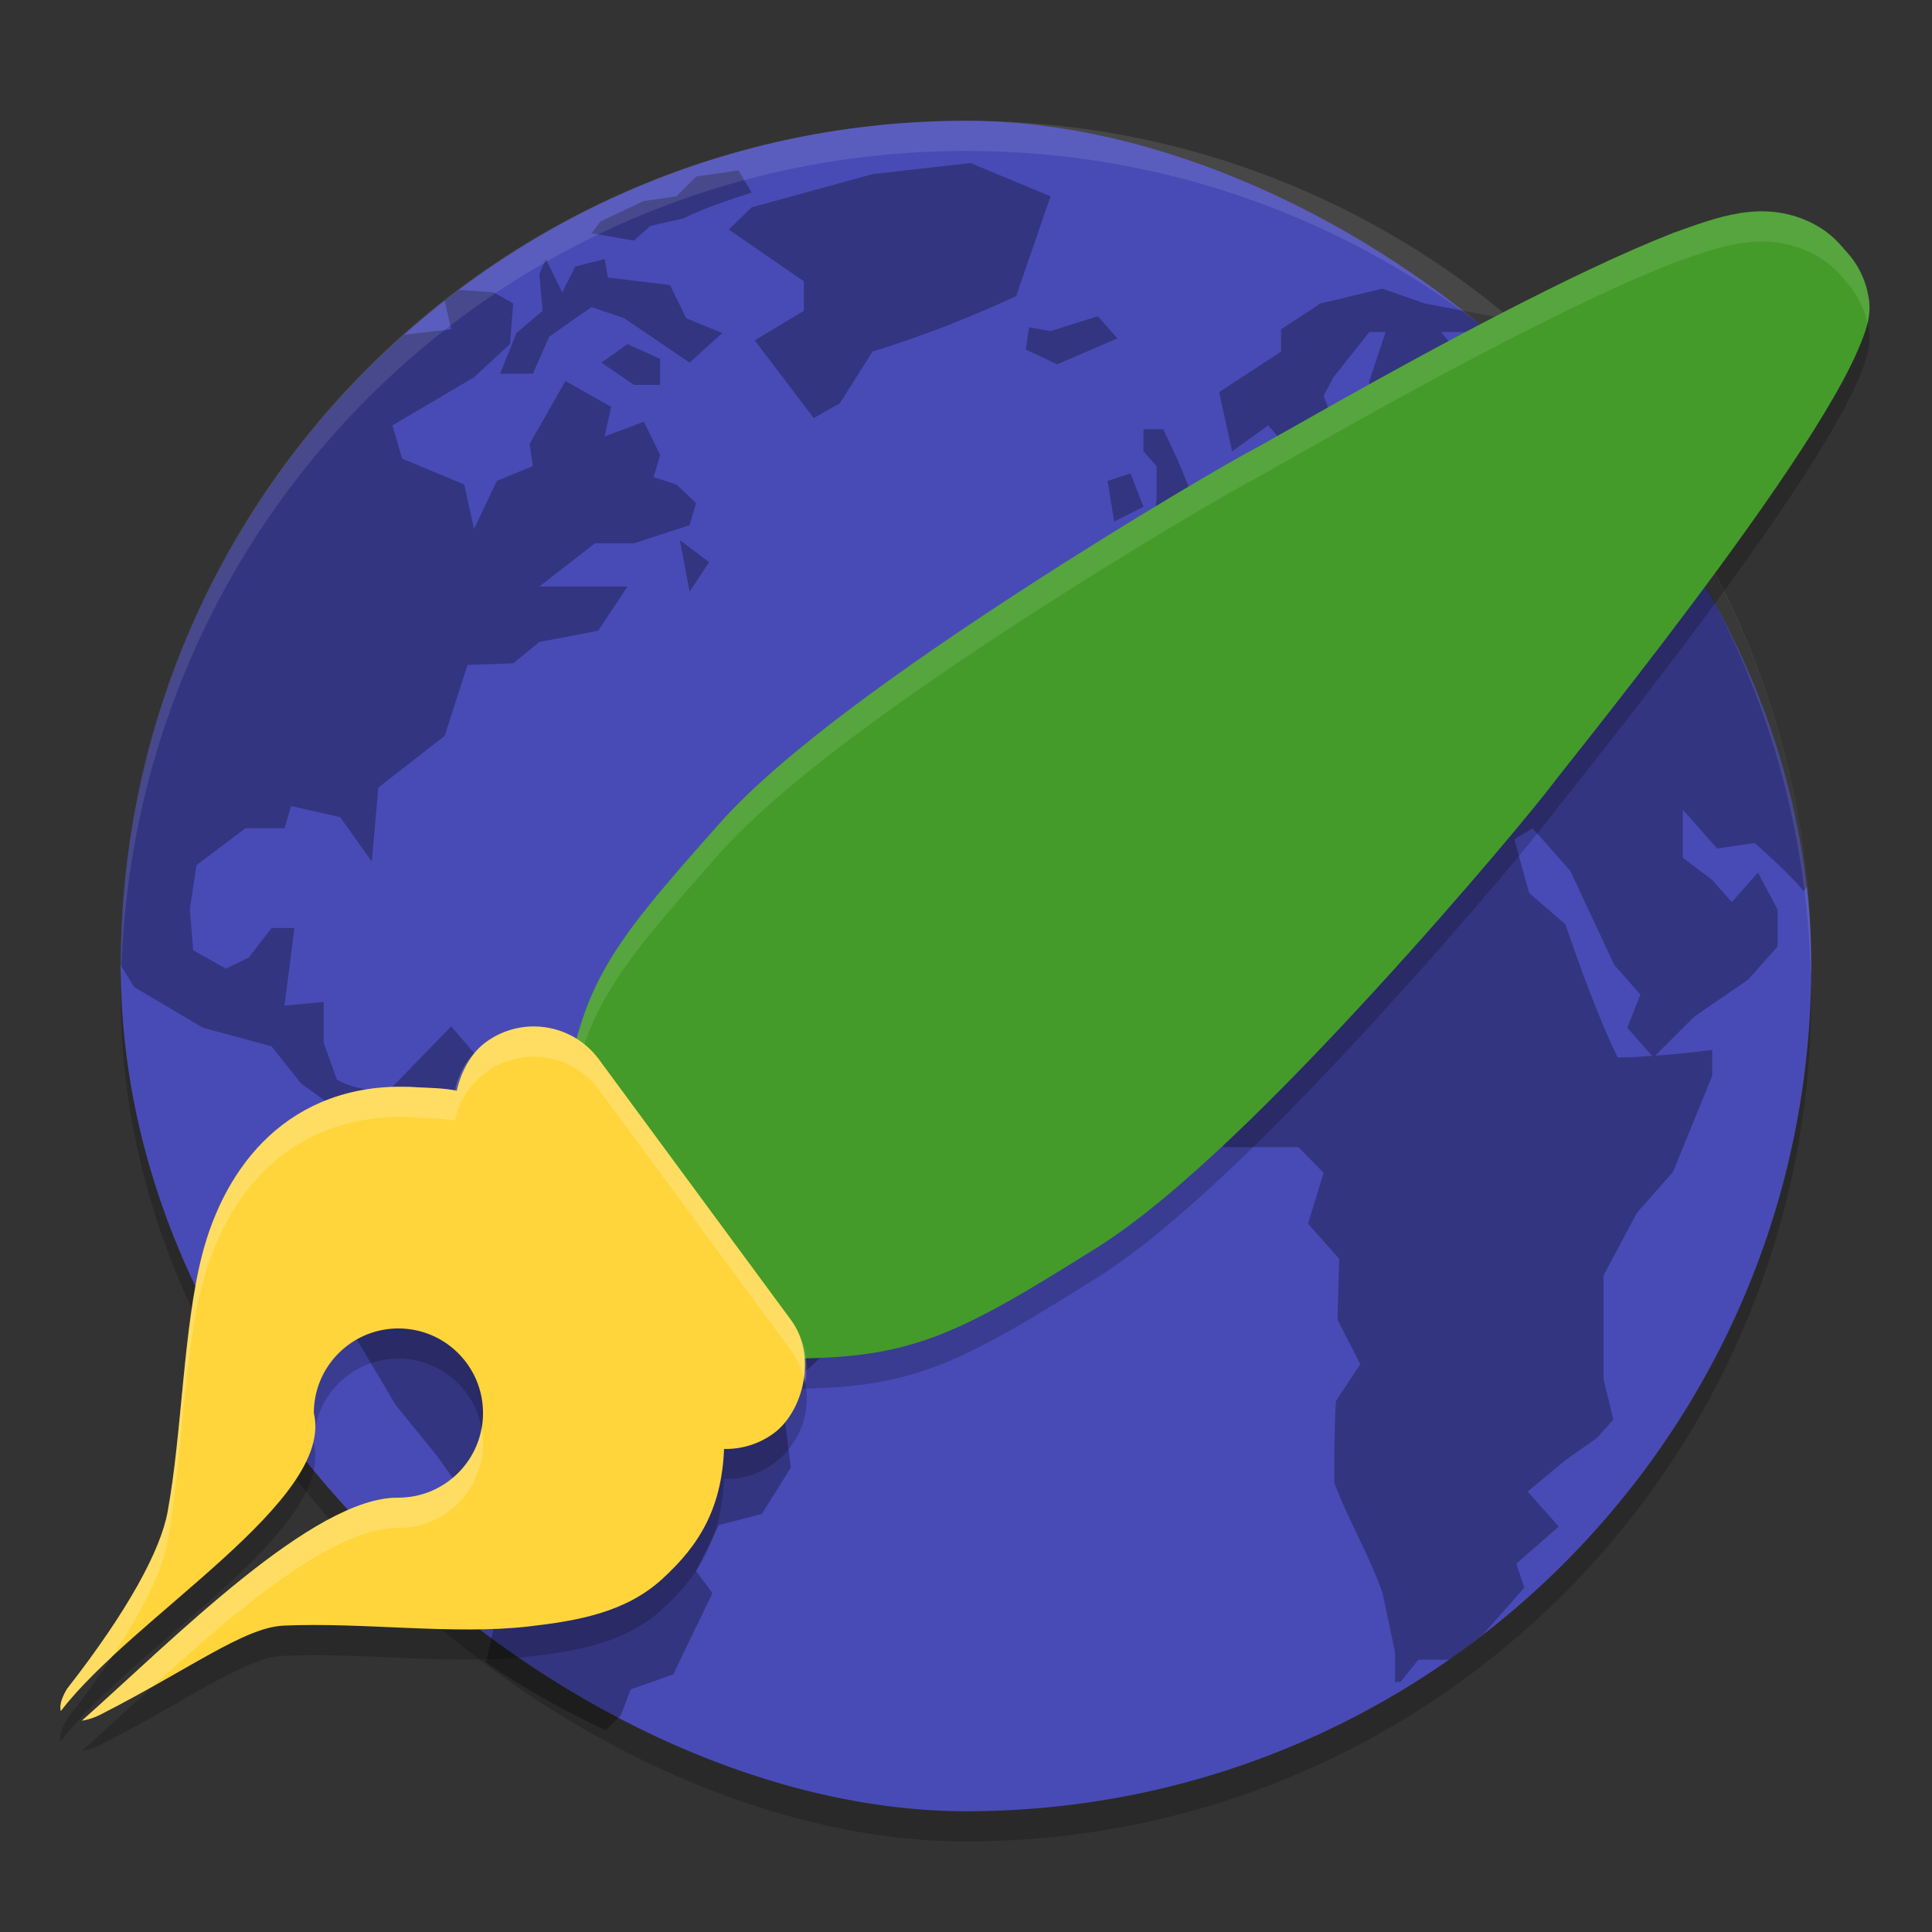 <svg xmlns="http://www.w3.org/2000/svg" width="64" height="64" version="1.1">
 <rect width="100%" height="100%" fill="#333333" stroke="none"/>
 <rect style="opacity:0.2" width="56" height="56" x="-61" y="-60" rx="28" ry="28" transform="matrix(0,-1,-1,0,0,0)"/>
 <rect style="fill:#484bb6" width="56" height="56" x="-60" y="-60" rx="28" ry="28" transform="matrix(0,-1,-1,0,0,0)"/>
 <path style="opacity:0.3" d="m 32.145,5.4 -3.243,0.369 -4.003,1.099 -0.757,0.736 2.486,1.714 v 0.979 l -1.627,0.979 1.955,2.573 0.864,-0.489 1.083,-1.714 c 1.671,-0.517 3.169,-1.103 4.758,-1.837 l 1.14,-3.306 z m -7.678,0.246 -1.397,0.2 -0.662,0.656 -1.086,0.159 -0.968,0.454 -0.47,0.227 -0.287,0.386 1.405,0.243 0.541,-0.489 1.083,-0.243 c 0.741,-0.36 1.486,-0.604 2.272,-0.859 z m -6.385,2.937 -0.216,0.489 0.107,1.225 -0.864,0.736 -0.541,1.345 h 1.083 l 0.541,-1.222 c 0.467,-0.33 0.93,-0.664 1.405,-0.982 l 1.083,0.369 c 0.721,0.49 1.441,0.979 2.163,1.468 l 1.083,-0.979 -1.192,-0.489 -0.541,-1.102 -2.056,-0.246 -0.107,-0.613 -0.973,0.246 -0.432,0.856 z m 27.71,0.979 -2.051,0.492 -1.304,0.856 v 0.736 l -2.051,1.345 0.429,1.961 1.195,-0.859 0.755,0.859 0.864,0.489 0.541,-1.468 -0.323,-0.859 0.323,-0.613 L 45.36,11 h 0.541 l -0.541,1.624 v 1.102 c 0.497,-0.135 1.009,-0.18 1.518,-0.243 l -1.408,0.979 -0.107,0.613 -1.621,1.345 -1.627,-0.366 v -0.979 l -0.757,0.489 0.328,1.136 H 40.493 l -0.648,0.822 -0.815,0.916 -1.457,0.309 0.864,0.853 0.219,0.856 h -1.083 l -1.373,0.736 v 2.207 h 0.615 l 0.593,0.673 1.354,-0.673 0.539,-1.348 0.976,-0.613 0.216,-0.489 1.621,-0.364 0.867,0.976 0.973,0.489 -0.541,1.102 0.867,-0.246 0.432,-1.097 -1.083,-1.225 h 0.435 l 1.083,0.853 0.216,1.225 0.971,1.102 0.216,-1.594 0.544,-0.243 c 0.535,0.555 0.955,1.387 1.405,2.012 l 1.621,0.123 0.976,0.435 -0.435,0.613 L 49.689,26 h -1.405 l -1.84,-0.644 -0.973,0.12 -0.7,0.798 -2.004,-2.021 -1.408,-0.366 -2.056,0.243 -1.84,0.489 c -1.032,1.17 -2.911,2.334 -3.888,3.549 l -1.189,2.819 0.541,0.61 -0.973,1.468 1.083,2.573 c 0.92,1.04 2.698,2.079 3.617,3.12 l 1.356,-1.162 0.593,0.675 1.457,-0.919 L 40.548,38 h 2.462 l 0.837,0.852 -0.517,1.684 1.031,1.162 -0.055,2.021 0.757,1.471 -0.809,1.222 c -0.054,0.901 -0.055,1.795 -0.055,2.696 0.443,1.22 1.182,2.438 1.6,3.667 l 0.414,1.96 v 0.982 h 0.178 l 0.592,-0.736 h 1.025 c 0.382,-0.266 0.75,-0.552 1.118,-0.837 l 1.37,-1.55 -0.268,-0.796 1.408,-1.228 -1.031,-1.159 1.247,-1.039 1.05,-0.738 0.541,-0.607 -0.325,-1.353 v -3.423 l 1.113,-2.084 1.189,-1.345 1.299,-3.183 v -0.859 c -0.64,0.081 -1.264,0.146 -1.889,0.191 l 1.293,-1.293 1.786,-1.225 0.976,-1.099 v -1.225 c -0.217,-0.408 -0.433,-0.817 -0.651,-1.225 l -0.867,0.979 -0.648,-0.733 -0.973,-0.736 v -1.591 l 1.137,1.285 1.244,-0.183 c 0.567,0.514 1.124,1.006 1.621,1.591 l 0.123,-0.14 C 59.276,22.881 56.465,17.054 52.213,12.619 51.978,12.378 51.73,12.119 51.537,11.93 51.214,11.615 50.875,11.318 50.536,11.019 L 50.23,11.522 49.147,12.747 47.742,11 h 1.405 l 0.651,-0.457 -2.598,-0.489 z m -30.584,0.041 c -0.158,0.119 -0.32,0.233 -0.476,0.355 l 0.213,0.952 c 0,0 -0.989,0.109 -1.561,0.183 C 7.639,16.209 4.007,23.643 4,31.975 4.225,32.346 4.448,32.7 4.448,32.7 l 2.272,1.345 2.275,0.615 0.971,1.225 1.515,1.099 0.867,-0.12 0.648,0.293 v 0.197 l -0.864,2.324 -0.651,0.982 0.216,0.489 -0.697,1.835 2.103,3.552 1.389,1.712 0.864,1.222 -0.107,2.573 1.208,1.468 -0.358,1.553 c 1.248,0.86 2.58,1.605 3.965,2.256 l 0.506,-0.503 0.323,-0.856 1.408,-0.492 1.299,-2.693 -0.541,-0.733 0.755,-1.523 1.423,-0.369 0.962,-1.537 -0.312,-2.445 1.977,-1.837 0.219,-1.837 c -1.776,-0.88 -4.019,-1.787 -5.782,-2.693 L 21.434,38.087 19.813,37.92 18.949,35.896 16.786,36.14 14.946,34 l -1.95,2.006 v 0.271 c -0.589,-0.17 -1.313,-0.192 -1.838,-0.514 l -0.435,-1.225 v -1.348 l -1.299,0.123 c 0.108,-0.857 0.219,-1.713 0.328,-2.57 H 8.996 l -0.757,0.979 -0.757,0.366 -1.083,-0.61 -0.109,-1.348 0.216,-1.468 1.624,-1.225 h 1.296 l 0.216,-0.736 1.624,0.366 1.049,1.471 0.219,-2.45 2.197,-1.712 0.757,-2.35 1.512,-0.053 0.867,-0.707 1.947,-0.372 0.973,-1.466 h -2.92 l 1.84,-1.429 h 1.296 l 1.84,-0.602 0.216,-0.733 -0.651,-0.613 -0.757,-0.246 0.219,-0.733 -0.541,-1.102 -1.299,0.487 0.216,-0.979 -1.515,-0.856 -1.187,2.081 0.107,0.736 -1.192,0.489 -0.757,1.591 -0.323,-1.468 -2.056,-0.859 -0.325,-1.102 2.704,-1.591 1.192,-1.102 0.107,-1.345 -0.648,-0.369 z m 21.16,0.874 -1.567,0.489 -0.709,-0.123 h -0.003 l -0.109,0.736 1.04,0.489 1.996,-0.859 -0.648,-0.733 z m -15.582,0.923 -0.864,0.612 1.08,0.736 h 0.867 v -0.859 z m 17.093,2.816 v 0.736 l 0.435,0.489 v 1.102 l -0.219,1.468 1.192,-0.243 0.864,-0.859 -0.757,-0.733 C 39.139,15.499 38.848,14.865 38.53,14.216 Z m -0.429,1.468 -0.76,0.246 0.219,1.345 0.971,-0.487 z m -14.93,2.207 0.323,1.709 0.648,-0.976 z m 28.249,9.546 1.247,1.408 1.46,3.12 0.864,0.982 -0.435,1.099 0.823,0.932 c -0.378,0.026 -0.754,0.052 -1.143,0.052 -0.689,-1.447 -1.206,-2.897 -1.731,-4.411 l -1.201,-1.039 -0.487,-1.777 z"/>
 <path style="opacity:0.1;fill:#ffffff" d="M 32,4 C 16.488,4 4,16.488 4,32 c 0,0.114 0.011,0.224 0.018,0.336 C 4.369,17.134 16.711,5 32,5 c 15.289,0 27.631,12.134 27.982,27.336 0.006,-0.112 0.018,-0.222 0.018,-0.336 0,-15.512 -12.488,-28 -28,-28 z"/>
 <path style="opacity:0.2;fill-rule:evenodd" d="m 55.43,8.715 c -1.678,0.656 -3.677,1.622 -5.64,2.634 -1.963,1.012 -3.886,2.072 -5.388,2.915 -1.502,0.843 -2.631,1.492 -2.837,1.599 -0.666,0.344 -4,2.27 -7.773,4.723 -3.773,2.452 -7.883,5.354 -9.95,7.684 -1.962,2.212 -3.152,3.573 -3.935,5.057 -0.783,1.484 -1.11,3.035 -1.379,5.492 l -0.027,0.246 0.151,0.199 c 1.355,1.793 3.633,4.785 5.845,6.57 l 0.166,0.132 0.213,0.014 c 5.081,0.159 6.418,-0.488 11.468,-3.655 2.657,-1.667 6.182,-5.225 9.202,-8.518 3.02,-3.293 5.44,-6.236 5.885,-6.833 0.149,-0.201 0.934,-1.179 1.967,-2.501 1.034,-1.322 2.34,-3.019 3.616,-4.762 1.276,-1.743 2.519,-3.528 3.435,-5.052 0.458,-0.762 0.836,-1.456 1.097,-2.063 0.261,-0.607 0.441,-1.103 0.368,-1.648 -0.121,-0.906 -0.58,-1.442 -0.848,-1.717 l 0.007,-0.013 c 0,0 -0.044,-0.031 -0.044,-0.033 C 60.708,8.799 60.355,8.552 59.984,8.37 58.368,7.59 56.859,8.209 55.43,8.715 Z"/>
 <path style="opacity:0.2;fill-rule:evenodd" d="m 17.568,35.006 c -0.516,0.022 -1.03,0.193 -1.479,0.523 -0.549,0.404 -0.888,0.977 -1.021,1.592 -0.497,-0.092 -1.023,-0.082 -1.537,-0.119 v 0.004 c -1.922,-0.069 -3.485,0.578 -4.617,1.627 -1.132,1.049 -1.843,2.47 -2.223,3.949 -0.623,2.429 -0.663,5.922 -1.141,8.504 -0.237,1.282 -1.316,3.277 -3.334,5.863 -0.221,0.371 -0.239,0.586 -0.203,0.73 2.394,-3.138 9.084,-6.971 8.381,-9.869 -4.54e-4,-1.522 1.213,-2.766 2.734,-2.803 0.023,-2.78e-4 0.046,-2.78e-4 0.068,0 1.548,0 2.803,1.255 2.803,2.803 0,1.548 -1.255,2.803 -2.803,2.803 C 10.383,50.581 5.726,55.322 2.713,58 c 0.218,-0.033 0.438,-0.114 0.582,-0.186 2.975,-1.51 4.785,-2.902 6.098,-2.963 2.607,-0.119 5.647,0.315 8.123,0.027 1.608,-0.186 3.203,-0.456 4.424,-1.572 1.174,-1.075 1.957,-2.281 2.039,-4.314 0.573,0.014 1.155,-0.146 1.654,-0.514 1.196,-0.881 1.45,-2.552 0.568,-3.748 L 19.838,36.096 C 19.287,35.348 18.428,34.97 17.568,35.006 Z"/>
 <path style="fill:#ffd53b;fill-rule:evenodd" d="m 13.532,36.002 v 0.003 c -1.922,-0.069 -3.485,0.579 -4.617,1.628 -1.132,1.049 -1.843,2.47 -2.222,3.949 -0.623,2.429 -0.664,5.921 -1.141,8.504 -0.237,1.282 -1.315,3.277 -3.334,5.863 -0.221,0.371 -0.238,0.586 -0.203,0.731 2.394,-3.138 9.084,-6.972 8.381,-9.87 -4.54e-4,-1.522 1.213,-2.765 2.734,-2.803 0.023,-2.79e-4 0.046,-2.79e-4 0.068,0 1.548,0 2.803,1.255 2.803,2.803 0,1.548 -1.255,2.803 -2.803,2.803 C 10.384,49.58 5.726,54.322 2.712,57 c 0.218,-0.033 0.439,-0.114 0.583,-0.186 2.975,-1.51 4.785,-2.902 6.098,-2.963 2.607,-0.119 5.647,0.315 8.123,0.027 1.608,-0.186 3.202,-0.456 4.423,-1.573 1.22,-1.117 2.026,-2.366 2.053,-4.549 0.002,-0.181 0.066,-0.483 0.082,-0.848 0.016,-0.365 -0.063,-0.908 -0.487,-1.256 -0.459,-0.378 -0.992,-1.327 -1.516,-2.406 -0.524,-1.079 -0.666,-2.28 -1.428,-3.221 l -0.443,-0.547 -0.296,0.271 c -0.645,-0.561 -1.317,-1.076 -1.902,-1.475 -0.744,-0.507 -1.335,-0.964 -1.664,-1.508 -0.772,-0.805 -1.815,-0.692 -2.805,-0.764 z"/>
 <path style="fill:#449b29;fill-rule:evenodd" d="m 55.43,7.715 c -1.678,0.656 -3.677,1.622 -5.64,2.634 -1.963,1.012 -3.886,2.072 -5.388,2.915 -1.502,0.843 -2.631,1.492 -2.837,1.599 -0.666,0.344 -4,2.27 -7.773,4.723 -3.773,2.452 -7.883,5.354 -9.95,7.684 -1.962,2.212 -3.152,3.573 -3.935,5.057 -0.783,1.484 -1.11,3.035 -1.379,5.492 l -0.027,0.246 0.151,0.199 c 1.355,1.793 3.633,4.785 5.845,6.57 l 0.166,0.132 0.213,0.014 c 5.081,0.159 6.418,-0.488 11.468,-3.655 2.657,-1.667 6.182,-5.225 9.202,-8.518 3.02,-3.293 5.44,-6.236 5.885,-6.833 0.149,-0.201 0.934,-1.179 1.967,-2.501 1.034,-1.322 2.34,-3.019 3.616,-4.762 1.276,-1.743 2.519,-3.528 3.435,-5.052 0.458,-0.762 0.836,-1.456 1.097,-2.064 0.261,-0.607 0.441,-1.103 0.368,-1.648 -0.121,-0.906 -0.58,-1.442 -0.848,-1.717 l 0.007,-0.013 c 0,0 -0.044,-0.031 -0.044,-0.033 C 60.708,7.799 60.355,7.552 59.984,7.37 58.368,6.59 56.859,7.209 55.43,7.715 Z"/>
 <path style="opacity:0.1;fill:#ffffff;fill-rule:evenodd" d="m 58.209,7.004 c -0.962,0.035 -1.886,0.395 -2.779,0.711 -1.678,0.656 -3.678,1.623 -5.641,2.635 -1.963,1.012 -3.885,2.071 -5.387,2.914 -1.502,0.843 -2.632,1.491 -2.838,1.598 -0.666,0.344 -4.001,2.27 -7.773,4.723 -3.773,2.452 -7.882,5.354 -9.949,7.684 -1.962,2.212 -3.153,3.574 -3.936,5.059 -0.783,1.484 -1.11,3.035 -1.379,5.492 l -0.027,0.246 0.107,0.141 c 0.257,-2.09 0.587,-3.53 1.299,-4.879 0.783,-1.484 1.974,-2.847 3.936,-5.059 2.067,-2.33 6.177,-5.231 9.949,-7.684 3.773,-2.453 7.108,-4.377 7.773,-4.721 0.206,-0.106 1.336,-0.757 2.838,-1.6 1.502,-0.843 3.424,-1.902 5.387,-2.914 1.963,-1.012 3.963,-1.979 5.641,-2.635 1.429,-0.506 2.939,-1.124 4.555,-0.344 0.371,0.182 0.724,0.428 1.043,0.812 8.9e-4,10e-4 0.045,0.033 0.045,0.033 l -0.008,0.014 c 0.243,0.249 0.63,0.728 0.793,1.488 0.063,-0.258 0.09,-0.51 0.055,-0.773 C 61.791,9.039 61.333,8.504 61.064,8.229 l 0.008,-0.012 c 0,0 -0.044,-0.032 -0.045,-0.033 C 60.708,7.799 60.355,7.551 59.984,7.369 59.378,7.077 58.786,6.983 58.209,7.004 Z"/>
 <rect style="fill:#ffd53b" width="16.087" height="5.362" x="37.34" y="4.85" rx="2.681" ry="2.681" transform="rotate(53.609)"/>
 <path style="fill:#ffffff;fill-rule:evenodd;opacity:0.2" d="M 17.568 34.006 C 17.053 34.027 16.538 34.199 16.09 34.529 C 15.541 34.934 15.202 35.506 15.068 36.121 C 14.572 36.03 14.045 36.039 13.531 36.002 L 13.531 36.006 C 11.61 35.937 10.046 36.584 8.914 37.633 C 7.782 38.682 7.071 40.103 6.691 41.582 C 6.068 44.011 6.028 47.504 5.551 50.086 C 5.314 51.368 4.235 53.363 2.217 55.949 C 1.996 56.32 1.978 56.535 2.014 56.68 C 2.446 56.113 3.042 55.518 3.686 54.916 C 4.759 53.307 5.381 52.006 5.551 51.086 C 6.028 48.504 6.068 45.011 6.691 42.582 C 7.071 41.103 7.782 39.682 8.914 38.633 C 10.046 37.584 11.61 36.937 13.531 37.006 L 13.531 37.002 C 14.045 37.039 14.572 37.03 15.068 37.121 C 15.202 36.506 15.541 35.934 16.09 35.529 C 16.538 35.199 17.053 35.027 17.568 35.006 C 18.428 34.97 19.287 35.348 19.838 36.096 L 26.201 44.73 C 26.448 45.066 26.597 45.44 26.67 45.822 C 26.805 45.116 26.664 44.358 26.201 43.73 L 19.838 35.096 C 19.287 34.348 18.428 33.97 17.568 34.006 z M 15.949 47.311 C 15.713 48.619 14.574 49.613 13.197 49.613 C 10.383 49.581 5.726 54.322 2.713 57 C 2.931 56.967 3.151 56.886 3.295 56.814 C 3.944 56.485 4.515 56.167 5.061 55.861 C 7.813 53.356 11.04 50.588 13.197 50.613 C 14.745 50.613 16 49.358 16 47.811 C 16 47.639 15.979 47.473 15.949 47.311 z M 10.441 47.338 C 10.437 47.365 10.437 47.393 10.434 47.42 C 10.436 47.393 10.44 47.365 10.441 47.338 z"/>
</svg>
